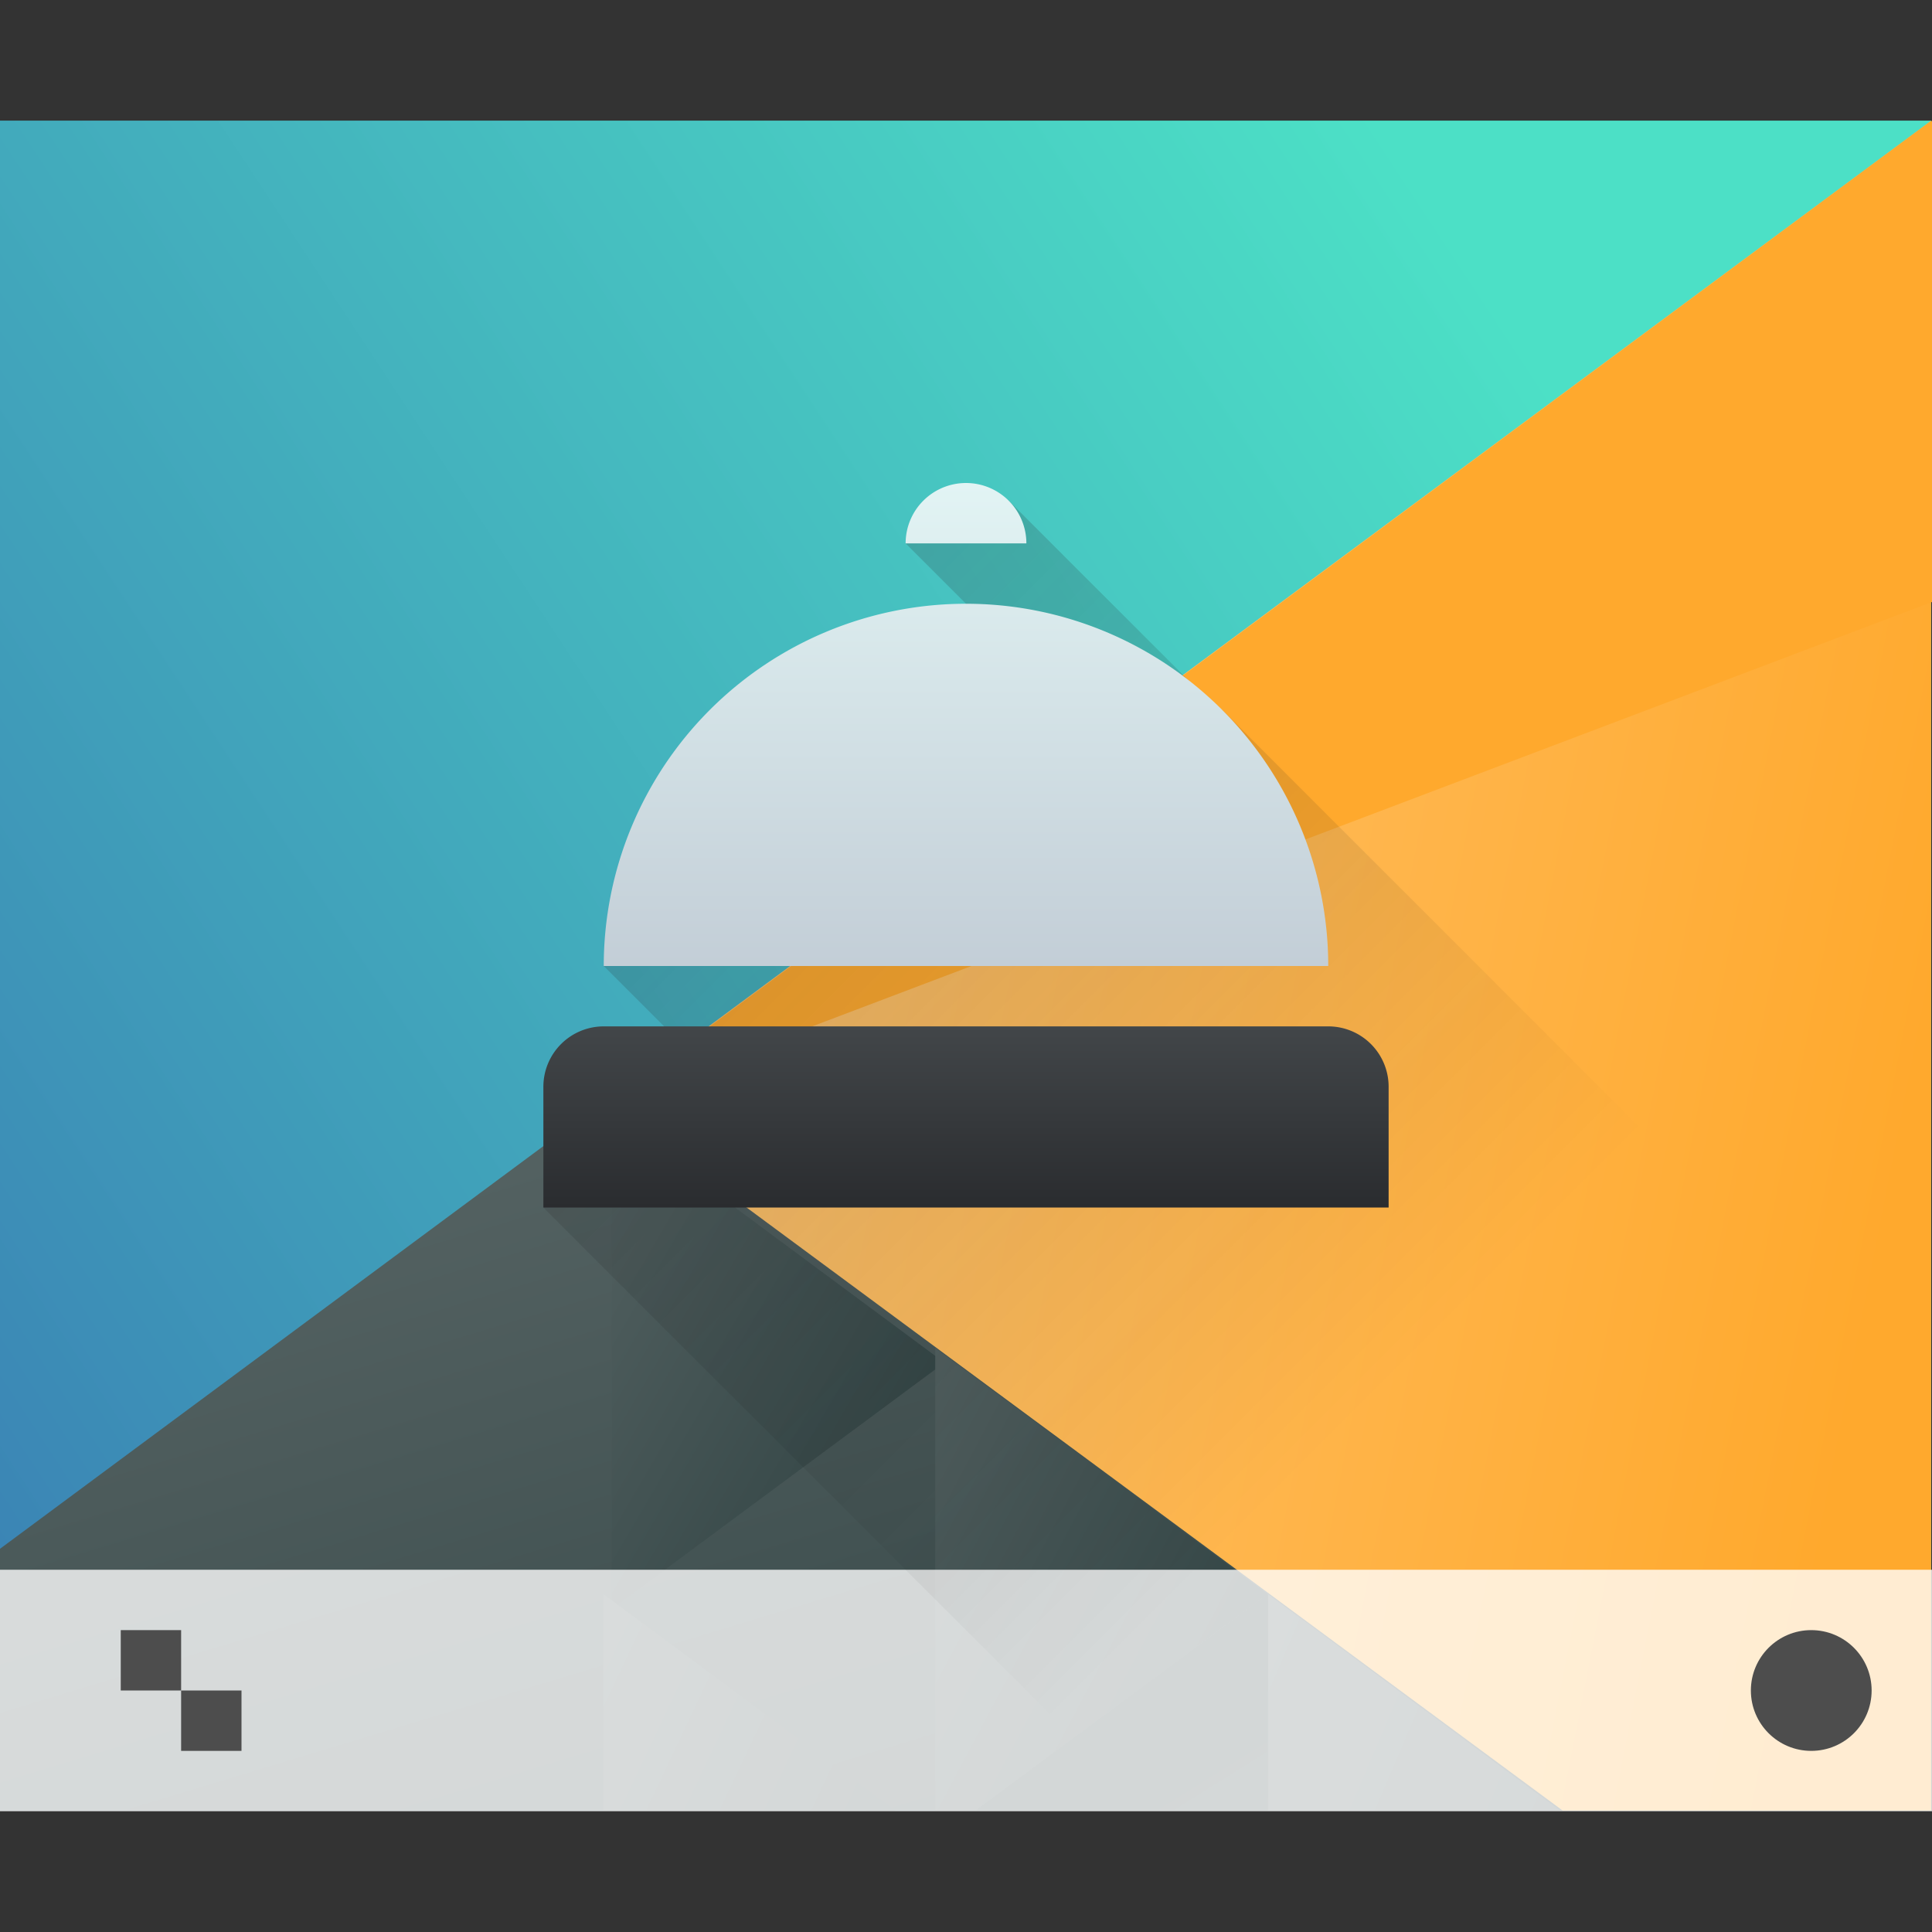 <svg height="32" width="32" xmlns="http://www.w3.org/2000/svg" xmlns:xlink="http://www.w3.org/1999/xlink"><rect width="100%" height="100%" fill="#333333" stroke="none"/><linearGradient id="b" gradientUnits="userSpaceOnUse" x1="42.798" x2="12" y1="5.341" y2="31.355"><stop offset="0" stop-color="#4ce0c6"/><stop offset="1" stop-color="#3b85b5"/></linearGradient><linearGradient id="c" gradientUnits="userSpaceOnUse" x1="29.851" x2="54.318" y1="22.349" y2="28.506"><stop offset="0" stop-color="#ffc169"/><stop offset="1" stop-color="#ffa92d"/></linearGradient><linearGradient id="d" gradientUnits="userSpaceOnUse" x1="24.394" x2="20.646" xlink:href="#a" y1="41.224" y2="25.343"/><linearGradient id="a"><stop offset="0" stop-color="#334545"/><stop offset="1" stop-color="#536161"/></linearGradient><linearGradient id="e" gradientTransform="matrix(-1 0 0 1 839.143 -40)" gradientUnits="userSpaceOnUse" x1="431.571" x2="439.571" xlink:href="#a" y1="568.798" y2="562.798"/><linearGradient id="f" gradientTransform="matrix(-.917 0 0 .917 428.69 -492.481)" gradientUnits="userSpaceOnUse" x1="406.537" x2="423.32" xlink:href="#a" y1="581.87" y2="572.678"/><linearGradient id="g" gradientTransform="matrix(-.917 0 0 .917 448.69 -492.481)" gradientUnits="userSpaceOnUse" x1="423.054" x2="431.225" xlink:href="#a" y1="572.334" y2="566.766"/><linearGradient id="h" gradientTransform="matrix(-.917 0 0 .917 428.69 -492.481)" gradientUnits="userSpaceOnUse" x1="431.313" x2="440.632" xlink:href="#a" y1="577.102" y2="571.445"/><linearGradient id="i" gradientTransform="matrix(-.917 0 0 .917 428.69 -492.481)" gradientUnits="userSpaceOnUse" x1="430.567" x2="423.75" xlink:href="#a" y1="577.362" y2="591.328"/><linearGradient id="l" gradientUnits="userSpaceOnUse" x1="407.571" x2="407.571" y1="535.798" y2="532.798"><stop offset="0" stop-color="#2a2c2f"/><stop offset="1" stop-color="#424649"/></linearGradient><linearGradient id="k" gradientUnits="userSpaceOnUse" x1="406.571" x2="406.571" y1="531.798" y2="523.798"><stop offset="0" stop-color="#c3ced7"/><stop offset="1" stop-color="#e2f4f4"/></linearGradient><linearGradient id="j" gradientUnits="userSpaceOnUse" x1="396.571" x2="407.571" y1="527.798" y2="538.798"><stop offset="0" stop-color="#292c2f"/><stop offset="1" stop-opacity="0"/></linearGradient><path d="M12 6v30h44V6z" fill="url(#b)" transform="matrix(.727 0 0 .933 -8.727 -3.6)"/><g stroke-linecap="round" stroke-width="2"><path d="M56 6L25.719 23.482 47.4 36H56z" fill="url(#c)" transform="matrix(.727 0 0 .933 -8.727 -3.6)"/><path d="M25.75 23.416L12 31.356V36h35.605z" fill="url(#d)" transform="matrix(.727 0 0 .933 -8.727 -3.6)"/><path d="M407.83 527.566l-8.259-4.768v9.536z" fill="url(#e)" transform="matrix(.667 0 0 .856 -256.38 -429.027)"/><path d="M40.89 32.156V36h6.657z" fill="url(#f)" transform="matrix(.727 0 0 .933 -8.727 -3.6)"/><path d="M53.32 27.787V36h.916l6.655-3.842z" fill="url(#g)" transform="matrix(.727 0 0 .933 -23.273 -3.6)"/><path d="M25.75 32.158V36h6.654z" fill="url(#h)" transform="matrix(.727 0 0 .933 -8.727 -3.6)"/><path d="M40.89 32.156L34.235 36h6.657z" fill="url(#i)" transform="matrix(.727 0 0 .933 -8.727 -3.6)"/><path d="M9.977 18.317L32 2v7.971z" fill="#ffa92d"/></g><path d="M0 26h32v4H0z" fill="#fff" fill-opacity=".784"/><g fill="#4d4d4d" transform="translate(-384.571 -515.798)"><circle cx="414.571" cy="543.798" r="1"/><path d="M386.571 542.798v1h1v-1zm1 1v1h1v-1z"/></g><path d="M399.571 524.798l1 1-6 6 1 1-2 3 10 10h13v-6.485l-11.757-11.758-.035.036-3.5-3.5-.708-.293z" fill="url(#j)" opacity=".2" transform="translate(-384.571 -515.798)"/><g fill-rule="evenodd"><path d="M400.571 523.798a1 1 0 0 0-1 1h2a1 1 0 0 0-1-1zm0 2a6 6 0 0 0-6 6h12a6 6 0 0 0-6-6z" fill="url(#k)" transform="translate(-384.571 -515.798)"/><path d="M394.571 532.798a1 1 0 0 0-1 1v2h14v-2a1 1 0 0 0-1-1z" fill="url(#l)" transform="translate(-384.571 -515.798)"/></g></svg>